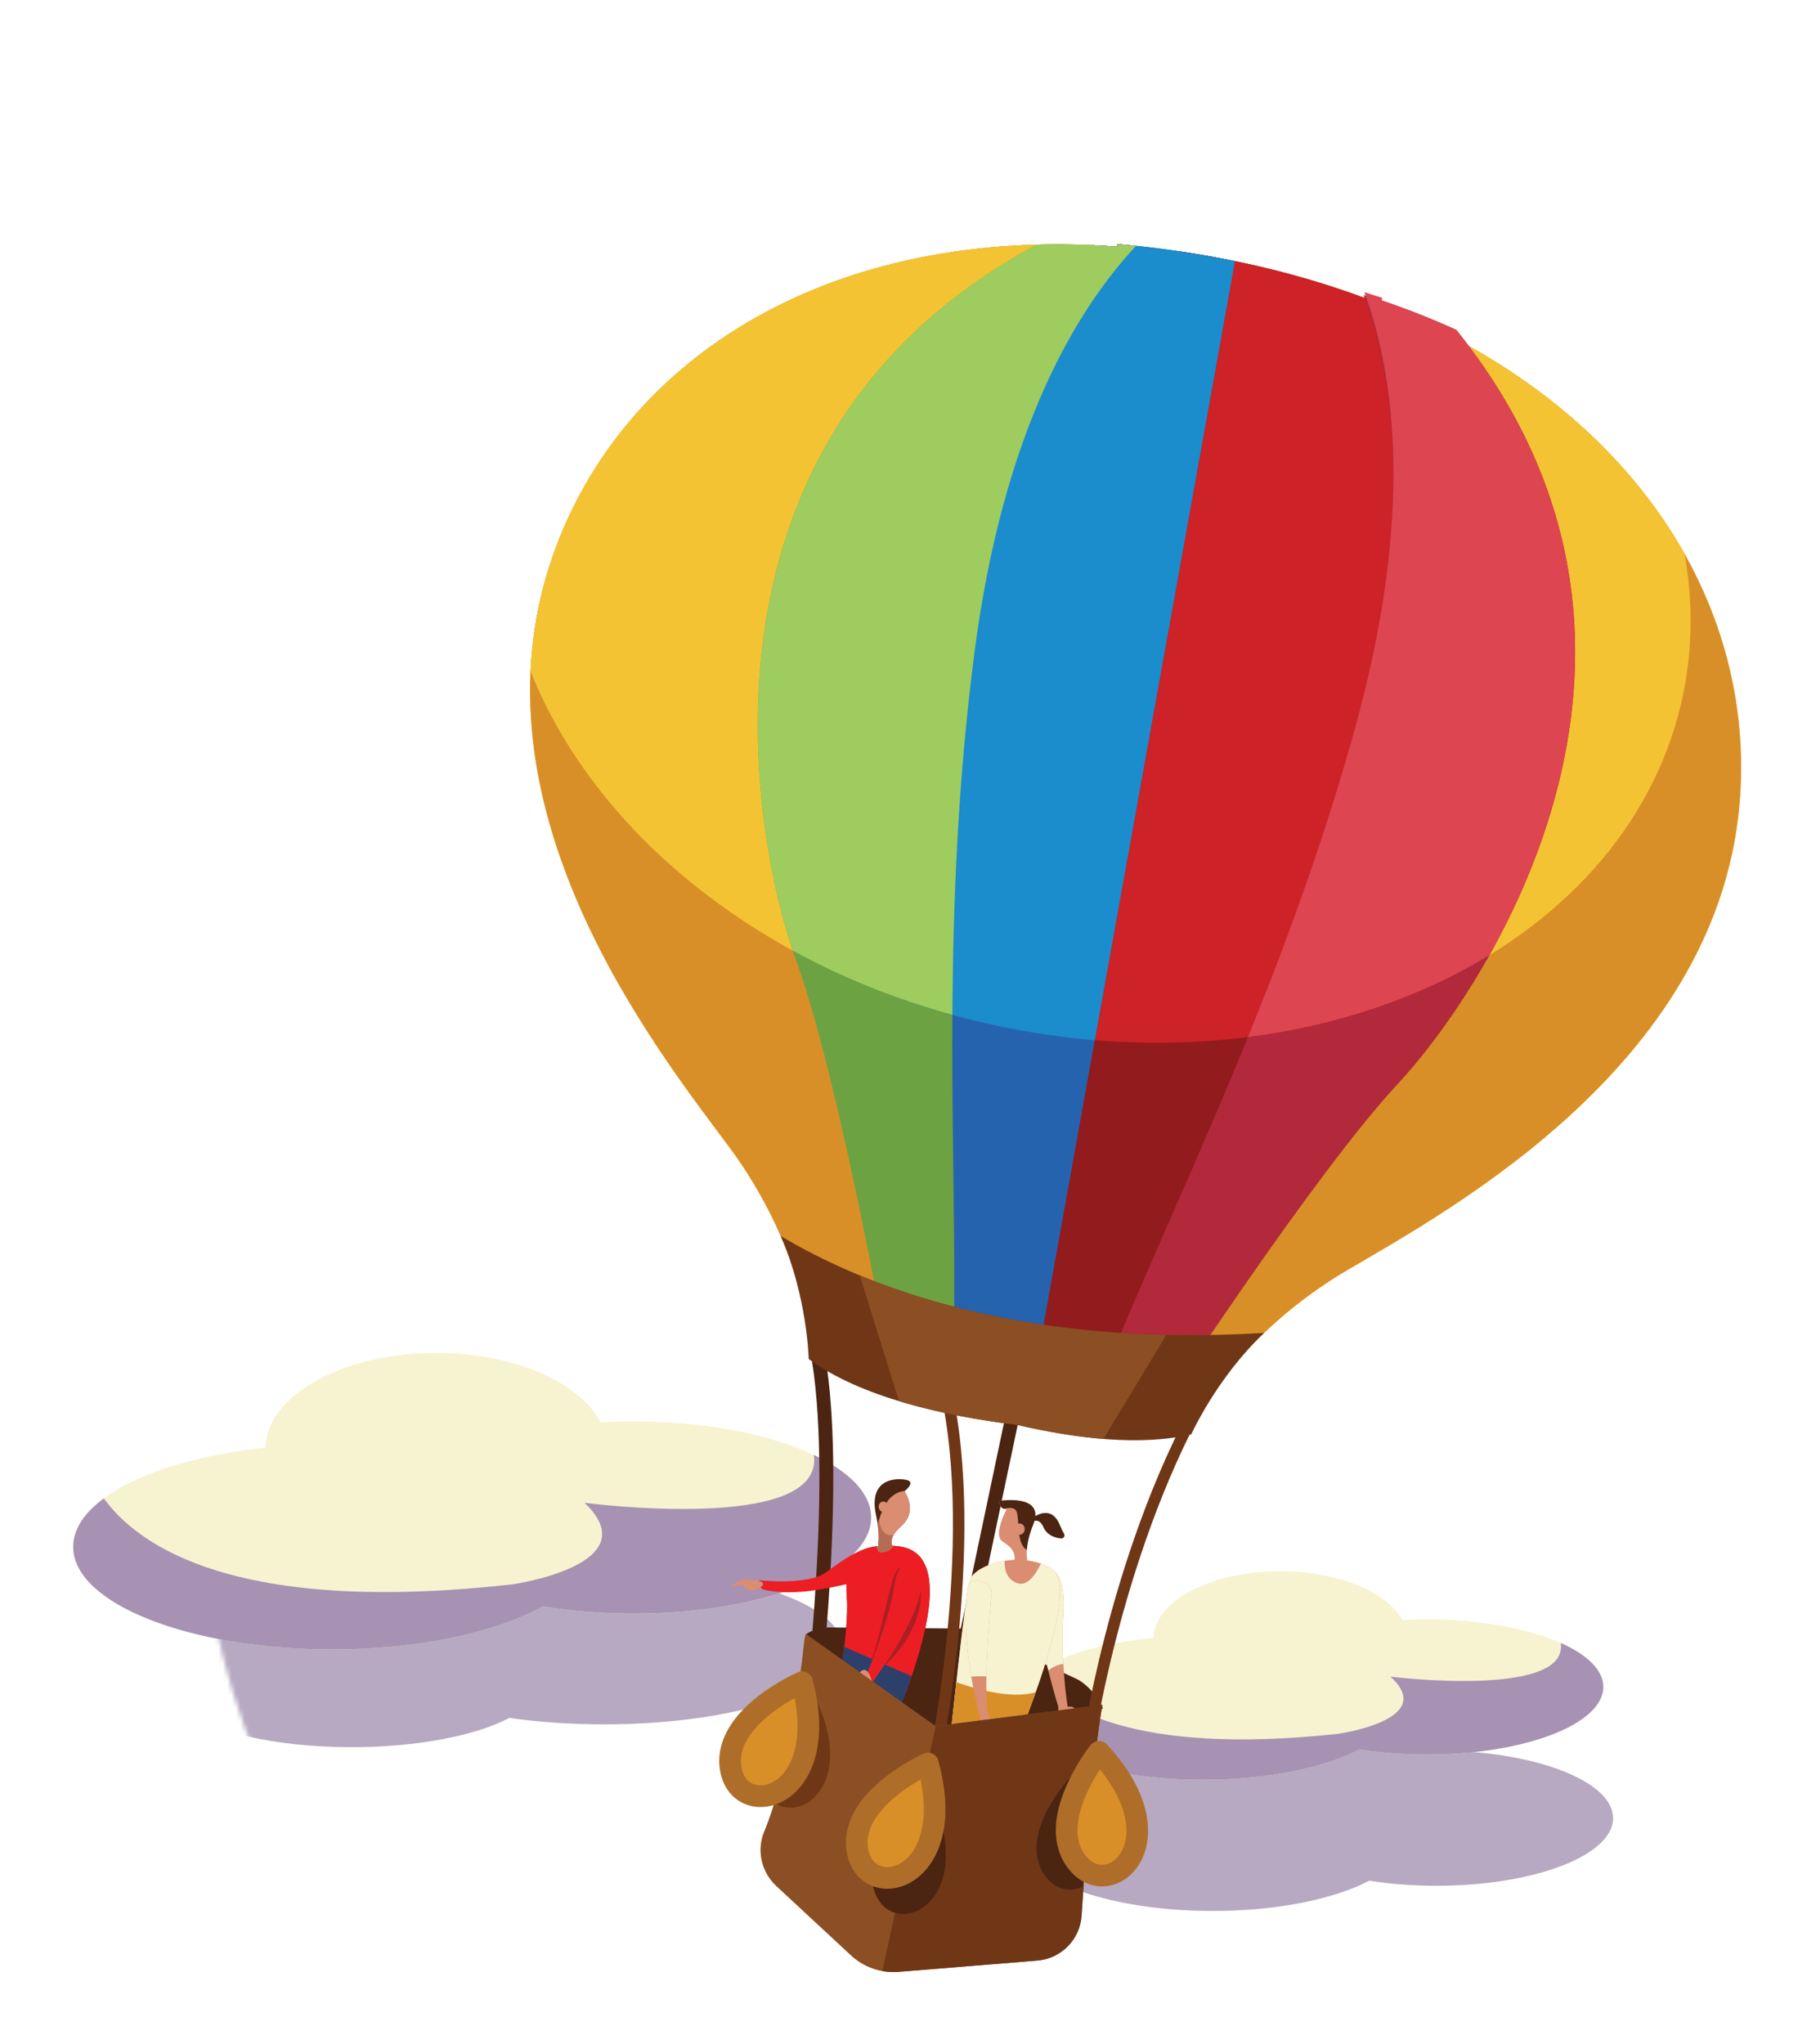 <?xml version="1.0" encoding="utf-8"?>
<svg viewBox="0 0 440 500" width="440" height="500" preserveAspectRatio="xMidYMid meet" style="width: 100%; height: 100%; transform: translate3d(0px, 0px, 0px);" xmlns="http://www.w3.org/2000/svg">
  <defs>
    <clipPath id="__lottie_element_18">
      <rect width="440" height="500" x="0" y="0"/>
    </clipPath>
    <clipPath id="__lottie_element_102">
      <path d="M0,0 L500,0 L500,500 L0,500z"/>
    </clipPath>
    <clipPath id="__lottie_element_136">
      <path d="M0,0 L500,0 L500,500 L0,500z"/>
    </clipPath>
    <clipPath id="__lottie_element_209">
      <path d="M0,0 L500,0 L500,500 L0,500z"/>
    </clipPath>
    <mask id="__lottie_element_218" mask-type="alpha">
      <g transform="matrix(1,0,0,1,250,250)" opacity="1" style="display: block;">
        <g opacity="1" transform="matrix(1,0,0,1,0,0)">
          <path fill="rgb(27,140,204)" fill-opacity="1" d=" M183.846,54.922 C183.846,152.648 105.955,231.871 9.871,231.871 C-86.213,231.871 -164.105,152.648 -164.105,54.922 C-164.105,-42.804 -86.213,-122.028 9.871,-122.028 C105.955,-122.028 183.846,-42.804 183.846,54.922z"/>
        </g>
      </g>
    </mask>
    <clipPath id="__lottie_element_225">
      <path d="M0,0 L500,0 L500,500 L0,500z"/>
    </clipPath>
    <mask id="__lottie_element_234" mask-type="alpha">
      <g transform="matrix(1,0,0,1,250,250)" opacity="1" style="display: block;">
        <g opacity="1" transform="matrix(1,0,0,1,0,0)">
          <path fill="rgb(27,140,204)" fill-opacity="1" d=" M183.846,54.922 C183.846,152.648 105.955,231.871 9.871,231.871 C-86.213,231.871 -164.105,152.648 -164.105,54.922 C-164.105,-42.804 -86.213,-122.028 9.871,-122.028 C105.955,-122.028 183.846,-42.804 183.846,54.922z"/>
        </g>
      </g>
    </mask>
  </defs>
  <g clip-path="url(#__lottie_element_18)" transform="matrix(1, 0, 0, 1, -5.557, 49.391)">
    <g clip-path="url(#__lottie_element_225)" transform="matrix(1.072,0,0,1.072,-38,-19)" opacity="1" style="display: block;">
      <g mask="url(#__lottie_element_234)" style="display: block;">
        <g transform="matrix(1,0,0,1,249.699,250)" opacity="0.61">
          <g opacity="1" transform="matrix(1,0,0,1,0,0)" style="mix-blend-mode: multiply;">
            <path fill="rgb(137,114,154)" fill-opacity="1" d=" M-71.169,79.457 C-94.978,79.457 -115.204,84.497 -122.519,91.509 C-124.566,91.407 -126.658,91.352 -128.789,91.352 C-140.815,91.352 -151.674,93.038 -159.442,95.749 C-172.25,99.875 -178.5,103.375 -177.899,108.996 C-177.496,112.767 -164.75,115.375 -152.766,117.854 C-145.928,119.428 -137.676,120.348 -128.789,120.348 C-113.673,120.348 -100.4,117.685 -92.798,113.669 C-86.171,114.617 -78.857,115.144 -71.169,115.144 C-41.194,115.144 -16.895,107.155 -16.895,97.3 C-16.895,87.445 -41.194,79.457 -71.169,79.457z"/>
          </g>
        </g>
      </g>
      <g transform="matrix(1,0,0,1,249.699,250)" opacity="1" style="display: block;">
        <g opacity="1" transform="matrix(1,0,0,1,0,0)">
          <path fill="rgb(247,243,209)" fill-opacity="1" d=" M-64.478,46 C-67.021,46 -69.523,46.072 -71.973,46.209 C-76.683,37.07 -91.677,30.387 -109.459,30.387 C-130.82,30.387 -148.163,40.029 -148.477,51.99 C-173.741,54.652 -192.357,63.776 -192.357,74.624 C-192.357,87.558 -165.894,98.044 -133.25,98.044 C-113.403,98.044 -95.841,94.167 -85.122,88.221 C-78.758,89.28 -71.787,89.865 -64.478,89.865 C-34.503,89.865 -10.204,80.046 -10.204,67.933 C-10.204,55.82 -34.503,46 -64.478,46z"/>
        </g>
      </g>
      <g transform="matrix(1,0,0,1,249.699,250)" opacity="1" style="display: block;">
        <g opacity="1" transform="matrix(1,0,0,1,0,0)">
          <path fill="rgb(167,146,179)" fill-opacity="1" d=" M-10.204,67.933 C-10.204,62.478 -15.133,57.488 -23.288,53.651 C-20.72,71.766 -75.63,64.587 -75.63,64.587 C-60.76,78.713 -91.987,83.174 -91.987,83.174 C-155.369,90.33 -177.636,74.293 -185.363,63.571 C-189.822,66.864 -192.357,70.626 -192.357,74.624 C-192.357,87.558 -165.894,98.044 -133.25,98.044 C-113.403,98.044 -95.841,94.167 -85.122,88.221 C-78.758,89.28 -71.787,89.865 -64.478,89.865 C-34.503,89.865 -10.204,80.046 -10.204,67.933z"/>
        </g>
      </g>
    </g>
    <g clip-path="url(#__lottie_element_209)" transform="matrix(1.072,0,0,1.072,-38,-19)" opacity="1" style="display: block;">
      <g mask="url(#__lottie_element_218)" style="display: block;">
        <g transform="matrix(1,0,0,1,250.299,250)" opacity="0.61">
          <g opacity="1" transform="matrix(1,0,0,1,0,0)" style="mix-blend-mode: multiply;">
            <path fill="rgb(137,114,154)" fill-opacity="1" d=" M158.517,135.795 C158.506,135.711 158.487,135.629 158.473,135.546 C158.445,135.379 158.416,135.213 158.374,135.048 C158.349,134.95 158.316,134.852 158.286,134.754 C158.241,134.606 158.194,134.457 158.138,134.31 C158.099,134.207 158.054,134.104 158.009,134.001 C157.948,133.861 157.885,133.722 157.814,133.583 C157.761,133.478 157.703,133.374 157.644,133.27 C157.568,133.135 157.487,133.001 157.401,132.867 C157.334,132.763 157.265,132.659 157.193,132.555 C157.101,132.424 157.003,132.294 156.902,132.164 C156.822,132.061 156.744,131.958 156.659,131.856 C156.55,131.726 156.433,131.598 156.316,131.469 C156.226,131.37 156.138,131.271 156.043,131.173 C155.914,131.04 155.775,130.909 155.637,130.778 C155.541,130.687 155.449,130.595 155.349,130.505 C155.174,130.348 154.986,130.193 154.798,130.039 C154.666,129.931 154.532,129.823 154.393,129.716 C154.186,129.556 153.975,129.396 153.754,129.239 C153.622,129.146 153.481,129.054 153.345,128.962 C153.177,128.849 153.012,128.735 152.837,128.624 C152.684,128.527 152.524,128.432 152.366,128.336 C152.195,128.233 152.026,128.129 151.849,128.027 C151.681,127.93 151.506,127.835 151.332,127.74 C151.154,127.643 150.976,127.545 150.793,127.449 C150.611,127.354 150.425,127.26 150.237,127.167 C150.05,127.074 149.861,126.981 149.669,126.89 C149.475,126.798 149.28,126.706 149.081,126.616 C149.002,126.58 148.927,126.544 148.847,126.508 C148.847,126.51 148.848,126.511 148.848,126.513 C141.454,123.217 130.493,121.127 118.249,121.127 C116.36,121.127 114.502,121.178 112.682,121.274 C109.183,114.847 98.044,110.146 84.835,110.146 C68.967,110.146 56.084,116.928 55.85,125.34 C43.231,126.599 32.852,129.914 27.401,134.269 C27.345,134.314 27.288,134.358 27.233,134.403 C27.091,134.519 26.952,134.637 26.817,134.755 C26.75,134.813 26.686,134.872 26.621,134.93 C26.212,135.299 25.837,135.673 25.498,136.055 C25.424,136.138 25.351,136.221 25.281,136.305 C25.196,136.406 25.114,136.507 25.034,136.609 C24.956,136.708 24.883,136.807 24.81,136.907 C24.744,136.997 24.676,137.086 24.614,137.177 C24.494,137.354 24.382,137.533 24.277,137.712 C24.231,137.791 24.189,137.87 24.146,137.95 C24.078,138.075 24.014,138.201 23.953,138.327 C23.915,138.406 23.878,138.485 23.843,138.564 C23.775,138.72 23.713,138.876 23.656,139.033 C23.639,139.079 23.62,139.125 23.604,139.171 C23.536,139.372 23.48,139.574 23.432,139.777 C23.417,139.839 23.405,139.902 23.392,139.965 C23.36,140.12 23.334,140.275 23.313,140.431 C23.305,140.494 23.295,140.557 23.289,140.62 C23.267,140.832 23.253,141.044 23.253,141.258 C23.253,143.532 24.482,145.698 26.704,147.669 C27.259,148.162 27.877,148.642 28.553,149.109 C30.243,150.276 32.298,151.358 34.66,152.333 C37.495,153.503 40.772,154.519 44.393,155.344 C44.997,155.482 45.61,155.614 46.232,155.741 C47.476,155.995 48.757,156.226 50.07,156.434 C55.323,157.267 61.099,157.729 67.161,157.729 C81.905,157.729 94.951,155.003 102.914,150.821 C107.642,151.566 112.819,151.977 118.249,151.977 C121.728,151.977 125.104,151.808 128.325,151.491 C129.613,151.364 130.877,151.214 132.112,151.041 C136.435,150.435 140.41,149.555 143.895,148.455 C145.886,147.826 147.718,147.126 149.361,146.364 C150.183,145.983 150.957,145.586 151.682,145.176 C152.407,144.766 153.08,144.341 153.701,143.904 C154.942,143.03 155.97,142.105 156.755,141.139 C157.737,139.931 158.341,138.661 158.515,137.346 C158.55,137.083 158.567,136.818 158.567,136.552 C158.567,136.298 158.549,136.046 158.517,135.795z"/>
          </g>
        </g>
      </g>
      <g transform="matrix(1,0,0,1,250.299,250)" opacity="1" style="display: block;">
        <g opacity="1" transform="matrix(1,0,0,1,0,0)">
          <path fill="rgb(247,243,209)" fill-opacity="1" d=" M116.019,91.181 C114.13,91.181 112.271,91.232 110.451,91.328 C106.952,84.901 95.814,80.2 82.605,80.2 C66.737,80.2 53.854,86.982 53.62,95.394 C34.853,97.266 21.023,103.683 21.023,111.312 C21.023,120.409 40.681,127.783 64.931,127.783 C79.675,127.783 92.72,125.057 100.683,120.875 C105.411,121.62 110.589,122.031 116.019,122.031 C138.286,122.031 156.337,115.125 156.337,106.606 C156.337,98.087 138.286,91.181 116.019,91.181z"/>
        </g>
      </g>
      <g transform="matrix(1,0,0,1,250.299,250)" opacity="1" style="display: block;">
        <g opacity="1" transform="matrix(1,0,0,1,0,0)">
          <path fill="rgb(167,146,179)" fill-opacity="1" d=" M156.337,106.606 C156.337,102.77 152.675,99.261 146.617,96.562 C148.524,109.302 107.734,104.253 107.734,104.253 C118.78,114.188 95.584,117.325 95.584,117.325 C48.5,122.358 31.959,111.079 26.219,103.538 C22.907,105.854 21.023,108.5 21.023,111.312 C21.023,120.409 40.681,127.783 64.931,127.783 C79.675,127.783 92.72,125.057 100.683,120.875 C105.411,121.62 110.589,122.031 116.019,122.031 C138.286,122.031 156.337,115.125 156.337,106.606z"/>
        </g>
      </g>
    </g>
    <g transform="matrix(1.06,-0.003,0.003,1.06,231.162,251.205)" opacity="1" style="display: block;">
      <g opacity="1" transform="matrix(1,0,0,1,0,0)">
        <path fill="rgb(75,36,18)" fill-opacity="1" d=" M10.132,100.859 C10.132,100.859 7.011,100.193 7.011,100.193 C7.011,100.193 21.806,30.874 21.806,30.874 C21.806,30.874 24.927,31.54 24.927,31.54 C24.927,31.54 10.132,100.859 10.132,100.859z"/>
      </g>
      <g opacity="1" transform="matrix(1,0,0,1,0,0)">
        <path fill="rgb(75,36,18)" fill-opacity="1" d=" M2.309,114.822 C2.309,114.822 41.469,110.869 41.469,110.869 C40.535,108.315 37.825,105.101 35.259,103.904 C35.259,103.904 10.389,92.297 10.389,92.297 C10.389,92.297 -21.98,91.943 -21.98,91.943 C-23.858,91.922 -25.615,92.516 -27.065,93.538 C-27.065,93.538 2.309,114.822 2.309,114.822z"/>
      </g>
      <g opacity="1" transform="matrix(1,0,0,1,0,0)">
        <path fill="rgb(75,36,18)" fill-opacity="1" d=" M-24.354,112.595 C-24.354,112.595 -27.519,112.187 -27.519,112.187 C-27.447,111.632 -20.435,56.397 -25.934,27.741 C-25.934,27.741 -22.8,27.14 -22.8,27.14 C-20.447,39.4 -19.995,57.514 -21.455,80.981 C-22.539,98.414 -24.336,112.455 -24.354,112.595z"/>
      </g>
    </g>
    <g transform="matrix(1.06,-0.003,0.003,1.06,231.162,251.205)" opacity="1" style="display: block;">
      <g opacity="1" transform="matrix(1,0,0,1,0,0)">
        <path fill="rgb(244,195,51)" fill-opacity="1" d=" M189.202,-99.654 C193.281,-160.871 140.798,-218.374 45.817,-227.135 C45.817,-227.135 45.658,-226.534 45.658,-226.534 C-19.655,-231.629 -68.383,-201.854 -84.762,-155.556 C-105.224,-97.716 -61.48,-42.014 -44.555,-19.168 C-27.629,3.678 -25.466,26.328 -25.466,26.328 C-13.467,35.182 5.664,39.547 22.651,41.685 C36.49,44.927 51.183,46.668 62.813,43.956 C62.813,43.956 73.756,24.008 98.337,9.717 C122.917,-4.574 185.124,-38.437 189.202,-99.654z"/>
      </g>
    </g>
    <g transform="matrix(1.06,-0.003,0.003,1.06,231.162,251.205)" opacity="1" style="display: block;">
      <g opacity="1" transform="matrix(1,0,0,1,0,0)">
        <path fill="rgb(217,143,39)" fill-opacity="1" d=" M189.202,-99.654 C193.281,-160.871 140.798,-218.374 45.817,-227.135 C45.817,-227.135 45.658,-226.534 45.658,-226.534 C-19.655,-231.629 -68.383,-201.854 -84.762,-155.556 C-105.224,-97.716 -61.48,-42.014 -44.555,-19.168 C-27.629,3.678 -25.466,26.328 -25.466,26.328 C-13.467,35.182 5.664,39.547 22.651,41.685 C36.49,44.927 51.183,46.668 62.813,43.956 C62.813,43.956 73.756,24.008 98.337,9.717 C122.917,-4.574 185.124,-38.437 189.202,-99.654z"/>
      </g>
    </g>
    <g transform="matrix(1.06,-0.003,0.003,1.06,231.162,251.205)" opacity="1" style="display: block;">
      <g opacity="1" transform="matrix(1,0,0,1,0,0)">
        <path fill="rgb(244,195,51)" fill-opacity="1" d=" M176.142,-123.127 C178.359,-133.882 178.392,-144.691 176.5,-155.261 C155.772,-192.4 110.72,-221.148 45.817,-227.135 C45.817,-227.135 45.658,-226.534 45.658,-226.534 C-19.655,-231.629 -68.383,-201.854 -84.762,-155.556 C-87.933,-146.594 -89.559,-137.684 -89.985,-128.939 C-74.719,-90.213 -33.744,-57.362 19.143,-46.461 C93.945,-31.042 164.236,-65.367 176.142,-123.127z"/>
      </g>
    </g>
    <g transform="matrix(1.06,-0.003,0.003,1.06,231.162,251.205)" opacity="1" style="display: block;">
      <g opacity="1" transform="matrix(1,0,0,1,0,0)">
        <path fill="rgb(146,27,30)" fill-opacity="1" d=" M60.299,-225.369 C60.299,-225.369 14.722,35.751 14.722,35.751 C14.722,35.751 41.612,37.878 41.612,37.878 C41.612,37.878 108.284,-67.37 108.284,-67.37 C108.284,-67.37 130.862,-168.613 129.561,-170.589 C128.877,-171.628 121.623,-191.174 114.895,-209.48 C99.014,-216.802 80.76,-222.269 60.299,-225.369z"/>
      </g>
    </g>
    <g transform="matrix(1.06,-0.003,0.003,1.06,231.162,251.205)" opacity="1" style="display: block;">
      <g opacity="1" transform="matrix(1,0,0,1,0,0)">
        <path fill="rgb(205,34,39)" fill-opacity="1" d=" M114.895,-209.48 C99.014,-216.802 80.76,-222.269 60.299,-225.369 C60.299,-225.369 28.773,-44.75 28.773,-44.75 C52.468,-41.184 75.468,-42.558 96.028,-48.023 C96.028,-48.023 108.284,-67.37 108.284,-67.37 C108.284,-67.37 130.862,-168.613 129.561,-170.589 C128.877,-171.628 121.623,-191.174 114.895,-209.48z"/>
      </g>
    </g>
    <g transform="matrix(1.06,-0.003,0.003,1.06,231.162,251.205)" opacity="1" style="display: block;">
      <g opacity="1" transform="matrix(1,0,0,1,0,0)">
        <path fill="rgb(38,99,174)" fill-opacity="1" d=" M45.817,-227.135 C45.817,-227.135 45.658,-226.534 45.658,-226.534 C43.707,-226.686 41.771,-226.806 39.85,-226.896 C19.463,-204.911 8.348,-181.91 8.348,-181.91 C8.348,-181.91 -8.801,-73.855 -8.609,-69.261 C-8.417,-64.667 2.741,27.588 2.741,27.588 C2.741,27.588 25.662,35.159 25.662,35.159 C25.662,35.159 72.894,-223.108 72.894,-223.108 C64.296,-224.901 55.271,-226.263 45.817,-227.135z"/>
      </g>
    </g>
    <g transform="matrix(1.06,-0.003,0.003,1.06,231.162,251.205)" opacity="1" style="display: block;">
      <g opacity="1" transform="matrix(1,0,0,1,0,0)">
        <path fill="rgb(109,162,66)" fill-opacity="1" d=" M12.546,-133.221 C19.321,-183.932 36.071,-211.787 50.093,-226.704 C48.677,-226.859 47.252,-227.003 45.817,-227.135 C45.817,-227.135 45.658,-226.534 45.658,-226.534 C39.332,-227.028 33.164,-227.19 27.163,-227.046 C-58.23,-181.473 -37.697,-86.42 -28.883,-62.054 C-19.091,-34.985 -7.877,29.385 -7.877,29.385 C-7.877,29.385 -8.11,31.5 -8.424,34.875 C-3.614,36.554 1.499,37.917 6.676,39.021 C9.416,-1.598 3.19,-63.19 12.546,-133.221z"/>
      </g>
    </g>
    <g transform="matrix(1.06,-0.003,0.003,1.06,231.162,251.205)" opacity="1" style="display: block;">
      <g opacity="1" transform="matrix(1,0,0,1,0,0)">
        <path fill="rgb(177,41,58)" fill-opacity="1" d=" M100.287,-115.135 C114.118,-164.392 109.563,-195.926 102.583,-215.172 C103.945,-214.754 106.774,-213.936 106.774,-213.936 C112.78,-211.888 118.509,-209.597 123.964,-207.092 C184.374,-131.464 127.927,-52.28 110.195,-33.386 C90.496,-12.396 54.742,42.292 54.742,42.292 C54.742,42.292 54.119,44.327 53.073,47.551 C47.991,47.191 42.755,46.421 37.564,45.388 C51.11,6.997 81.186,-47.113 100.287,-115.135z"/>
      </g>
    </g>
    <g transform="matrix(1.06,-0.003,0.003,1.06,231.162,251.205)" opacity="1" style="display: block;">
      <g opacity="1" transform="matrix(1,0,0,1,0,0)">
        <path fill="rgb(112,55,23)" fill-opacity="1" d=" M-32.604,1.562 C-26.486,15.65 -26.218,29.974 -26.218,29.974 C-14.219,38.828 4.913,43.193 21.9,45.331 C35.739,48.573 50.431,50.314 62.061,47.602 C62.061,47.602 67.901,34.684 78.927,24.255 C22.986,27.461 -12.747,13.503 -32.604,1.562z"/>
      </g>
    </g>
    <g transform="matrix(1.06,-0.003,0.003,1.06,231.162,251.205)" opacity="1" style="display: block;">
      <g opacity="1" transform="matrix(1,0,0,1,0,0)">
        <path fill="rgb(221,69,80)" fill-opacity="1" d=" M75.398,-44.039 C96.18,-46.627 115.281,-53.121 131.218,-62.808 C150.627,-97.185 167.135,-153.046 123.964,-207.092 C118.509,-209.597 112.78,-211.888 106.774,-213.936 C106.774,-213.936 106.866,-214.551 106.866,-214.551 C105.495,-214.997 104.13,-215.428 102.768,-215.846 C109.748,-196.6 114.118,-164.392 100.287,-115.135 C93.064,-89.413 84.272,-65.685 75.398,-44.039z"/>
      </g>
    </g>
    <g transform="matrix(1.06,-0.003,0.003,1.06,231.162,251.205)" opacity="1" style="display: block;">
      <g opacity="1" transform="matrix(1,0,0,1,0,0)">
        <path fill="rgb(27,140,204)" fill-opacity="1" d=" M40.031,-43.413 C40.031,-43.413 72.894,-223.108 72.894,-223.108 C64.296,-224.901 55.271,-226.263 45.817,-227.135 C45.817,-227.135 45.658,-226.534 45.658,-226.534 C43.707,-226.686 41.771,-226.806 39.85,-226.896 C19.463,-204.911 8.348,-181.91 8.348,-181.91 C8.348,-181.91 -8.801,-73.855 -8.609,-69.261 C-8.564,-68.186 -7.919,-62.308 -6.956,-53.935 C1.348,-50.853 10.068,-48.332 19.143,-46.461 C26.16,-45.015 33.138,-44.006 40.031,-43.413z"/>
      </g>
    </g>
    <g transform="matrix(1.06,-0.003,0.003,1.06,231.162,251.205)" opacity="1" style="display: block;">
      <g opacity="1" transform="matrix(1,0,0,1,0,0)">
        <path fill="rgb(158,204,95)" fill-opacity="1" d=" M12.546,-133.221 C19.321,-183.932 36.071,-211.787 50.093,-226.704 C48.677,-226.859 47.252,-227.003 45.817,-227.135 C45.817,-227.135 45.658,-226.534 45.658,-226.534 C39.332,-227.028 33.164,-227.19 27.163,-227.046 C-55.798,-182.771 -38.781,-91.798 -29.662,-64.308 C-18.417,-58.116 -6.056,-53.042 7.179,-49.361 C7.408,-75.144 8.564,-103.414 12.546,-133.221z"/>
      </g>
    </g>
    <g clip-path="url(#__lottie_element_136)" transform="matrix(1.06,-0.003,0.003,1.06,-34.577,-12.907)" opacity="1" style="display: block;">
      <g transform="matrix(1,-0.023,0.023,1,247.164,249.689)" opacity="1" style="display: block;">
        <g opacity="1" transform="matrix(1,0,0,1,0,0)">
          <path fill="rgb(75,36,18)" fill-opacity="1" d=" M-5.952,73.199 C-6.272,71.44 -5.838,70.583 -3.512,68.49 C0.205,65.144 -2.769,60.684 -2.769,60.684 C-2.769,60.684 0.019,58.639 -2.211,58.081 C-4.441,57.523 -11.133,57.338 -9.46,66.074 C-8.869,69.159 -8.884,71.471 -9.147,73.181 C-12.989,73.157 -16.772,83.661 -16.709,84.661 C-16.337,90.609 -18.568,101.947 -18.568,101.947 C-18.568,101.947 -18.382,102.69 -18.382,102.69 C-18.382,102.69 -23.029,152.318 -5.743,112.17 C8.95,78.044 0.815,73.463 -5.952,73.199z"/>
        </g>
      </g>
      <g transform="matrix(1,-0.023,0.023,1,247.164,249.689)" opacity="1" style="display: block;">
        <g opacity="1" transform="matrix(1,0,0,1,0,0)">
          <path fill="rgb(236,30,36)" fill-opacity="1" d=" M-3.769,107.423 C8.165,77.613 0.487,73.45 -5.952,73.199 C-6.066,72.573 -6.082,72.061 -5.953,71.567 C-7.031,71.592 -8.079,71.615 -8.997,71.632 C-9.024,72.194 -9.075,72.712 -9.147,73.181 C-12.989,73.157 -17.541,76.245 -21.356,78.899 C-25.631,81.873 -36.766,80.339 -36.766,80.339 C-36.766,80.339 -37.138,81.082 -37.138,81.082 C-37.138,81.082 -36.336,82.205 -36.336,82.205 C-36.253,82.321 -36.139,82.42 -36.003,82.459 C-29.867,84.227 -22.013,82.828 -16.736,81.771 C-16.785,82.693 -16.772,83.661 -16.709,84.661 C-16.449,88.822 -17.462,95.618 -18.094,99.327 C-18.094,99.327 -3.769,107.423 -3.769,107.423z"/>
        </g>
      </g>
      <g transform="matrix(1,-0.023,0.023,1,247.313,250.578)" opacity="1" style="display: block;">
        <g opacity="1" transform="matrix(1,0,0,1,0,0)">
          <path fill="rgb(218,141,112)" fill-opacity="1" d=" M-36.344,80.814 C-35.942,80.522 -36.053,79.891 -36.53,79.75 C-37.963,79.327 -40.56,78.8 -42.359,79.828 C-44.555,81.083 -41.919,80.551 -41.043,80.354 C-40.891,80.32 -40.74,80.394 -40.665,80.53 C-40.307,81.177 -39.069,82.795 -36.344,80.814z"/>
        </g>
      </g>
      <g transform="matrix(1,-0.003,0.003,1,248.74,249.705)" opacity="1" style="display: block;">
        <g opacity="1" transform="matrix(1,0,0,1,0,0)">
          <path fill="rgb(171,31,35)" fill-opacity="1" d=" M-3.295,78.031 C-3.295,78.031 -4.69,77.691 -5.774,80.541 C-6.858,83.391 -9.987,98.322 -11.195,99.84 C-12.403,101.358 -8.624,101.544 -8.624,101.544 C-8.624,101.544 1.878,93.087 0.422,82.09 C0.422,82.09 -3.295,78.031 -3.295,78.031z"/>
        </g>
      </g>
      <g transform="matrix(1,-0.023,0.023,1,247.164,249.689)" opacity="1" style="display: block;">
        <g opacity="1" transform="matrix(1,0,0,1,0,0)">
          <path fill="rgb(45,64,107)" fill-opacity="1" d=" M-2.208,103.373 C-2.208,103.373 -17.595,96.193 -17.595,96.193 C-18.078,99.454 -18.568,101.947 -18.568,101.947 C-18.568,101.947 -18.382,102.69 -18.382,102.69 C-18.382,102.69 -19.404,113.614 -18.705,121.065 C-18.705,121.065 -13.735,120.534 -13.735,120.534 C-13.735,120.534 -7.518,116.146 -7.518,116.146 C-6.953,114.931 -6.363,113.61 -5.743,112.17 C-4.373,108.987 -3.201,106.062 -2.208,103.373z"/>
        </g>
      </g>
      <g transform="matrix(1,-0.023,0.023,1,247.164,249.689)" opacity="1" style="display: block;">
        <g opacity="1" transform="matrix(1,0,0,1,0,0)">
          <path fill="rgb(218,141,112)" fill-opacity="1" d=" M-5.952,73.199 C-6.272,71.44 -5.838,70.583 -3.512,68.49 C0.205,65.144 -2.769,60.684 -2.769,60.684 C-2.769,60.684 -2.722,60.65 -2.648,60.591 C-3.578,60.637 -4.811,60.961 -6.021,62.078 C-7.534,63.475 -8.573,66.256 -9.139,68.14 C-8.893,70.22 -8.947,71.877 -9.147,73.181 C-9.277,73.18 -9.41,73.192 -9.541,73.198 C-9.39,74.013 -9.095,74.659 -8.531,74.624 C-7.355,74.55 -6.527,74.414 -5.681,73.212 C-5.772,73.207 -5.862,73.203 -5.952,73.199z"/>
        </g>
      </g>
      <g transform="matrix(1,-0.023,0.023,1,247.164,249.689)" opacity="1" style="display: block;">
        <g opacity="1" transform="matrix(1,0,0,1,0,0)">
          <path fill="rgb(218,141,112)" fill-opacity="1" d=" M-6.672,64.122 C-6.672,64.789 -7.151,65.33 -7.741,65.33 C-8.331,65.33 -8.809,64.789 -8.809,64.122 C-8.809,63.455 -8.331,62.914 -7.741,62.914 C-7.151,62.914 -6.672,63.455 -6.672,64.122z"/>
        </g>
      </g>
      <g transform="matrix(1,-0.003,0.003,1,248.74,249.705)" opacity="1" style="display: block;">
        <g opacity="1" transform="matrix(1,0,0,1,0,0)">
          <path fill="rgb(236,30,36)" fill-opacity="1" d=" M-3.264,77.381 C-3.264,77.381 -5.154,78.496 -5.712,83.174 C-6.27,87.852 -11.319,102.164 -12.589,103.558 C-12.589,103.558 -10.854,104.828 -10.854,104.828 C-10.854,104.828 -0.197,90.949 0.701,82.492 C0.701,82.492 2.219,76.08 -3.264,77.381z"/>
        </g>
      </g>
      <g transform="matrix(1,-0.003,0.003,1,248.74,249.705)" opacity="1" style="display: block;">
        <g opacity="1" transform="matrix(1,0,0,1,0,0)">
          <path fill="rgb(218,141,112)" fill-opacity="1" d=" M-10.947,104.363 C-10.947,104.363 -11.926,99.869 -14.107,102.969 C-14.99,104.224 -14.525,105.85 -14.525,105.85 C-14.525,105.85 -13.968,107.151 -13.503,106.361 C-13.503,106.361 -13.038,107.011 -12.573,106.268 C-12.573,106.268 -12.259,106.78 -11.883,105.558 C-11.814,105.335 -11.636,105.156 -11.412,105.091 C-11.412,105.091 -10.668,104.874 -10.668,104.874 C-10.668,104.874 -10.947,104.363 -10.947,104.363z"/>
        </g>
      </g>
      <g transform="matrix(1,-0.023,0.023,1,247.164,249.689)" opacity="1" style="display: block;">
        <g opacity="1" transform="matrix(1,0,0,1,0,0)">
          <path fill="rgb(180,109,84)" fill-opacity="1" d=" M-5.681,73.212 C-5.772,73.207 -5.862,73.203 -5.952,73.199 C-6.132,72.21 -6.073,71.507 -5.574,70.708 C-7.906,71.127 -8.604,68.688 -8.813,67.125 C-8.935,67.481 -9.044,67.824 -9.139,68.14 C-8.893,70.22 -8.947,71.877 -9.147,73.181 C-9.277,73.18 -9.41,73.192 -9.541,73.198 C-9.39,74.013 -9.095,74.659 -8.531,74.624 C-7.355,74.55 -6.527,74.414 -5.681,73.212z"/>
        </g>
      </g>
    </g>
    <g clip-path="url(#__lottie_element_102)" transform="matrix(1.06,-0.003,0.003,1.06,-34.577,-12.907)" opacity="1" style="display: block;">
      <g transform="matrix(1,0,0,1,250,250)" opacity="1" style="display: block;">
        <g opacity="1" transform="matrix(1,0,0,1,0,0)">
          <path fill="rgb(218,141,112)" fill-opacity="1" d=" M30.316,79.085 C30.316,79.085 33.012,79.829 32.361,89.494 C31.71,99.159 33.197,110.311 33.476,110.776 C33.476,110.776 31.432,111.148 31.432,111.148 C31.432,111.148 26.971,97.022 26.506,87.914 C26.041,78.806 26.041,78.806 26.041,78.806"/>
        </g>
      </g>
      <g transform="matrix(1,0,0,1,250,250)" opacity="1" style="display: block;">
        <g opacity="1" transform="matrix(1,0,0,1,0,0)">
          <path fill="rgb(247,243,209)" fill-opacity="1" d=" M26.093,79.821 C26.149,80.914 26.265,83.185 26.506,87.914 C26.721,92.122 27.788,97.4 28.875,101.862 C29.696,101.253 30.957,100.517 32.357,100.39 C32.175,96.98 32.116,93.132 32.361,89.494 C33.012,79.829 30.316,79.085 30.316,79.085 C30.316,79.085 26.396,78.829 26.396,78.829 C26.396,78.829 26.093,79.821 26.093,79.821z"/>
        </g>
      </g>
      <g transform="matrix(1,0,0,1,250,250)" opacity="1" style="display: block;">
        <g opacity="1" transform="matrix(1,0,0,1,0,0)">
          <path fill="rgb(218,141,112)" fill-opacity="1" d=" M32.588,70.328 C32.289,69.795 31.936,69.1 31.617,68.304 C30.124,64.572 27.425,65.439 25.985,66.254 C26.348,61.311 17.677,62.728 17.677,62.728 C17.677,62.728 17.398,64.494 19.35,64.68 C19.35,64.68 16.19,70.535 18.328,72.022 C19.865,73.091 21.438,74.118 21.137,76.335 C16.069,76.515 11.508,78.736 10.8,81.036 C9.685,84.66 6.153,118.025 6.153,118.025 C6.153,118.025 21.116,119.233 21.116,119.233 C21.116,119.233 36.915,82.895 29.759,78.434 C28.016,77.348 26.064,76.733 24.092,76.472 C23.818,74.792 23.894,72.086 25.484,68.211 C25.61,67.903 25.702,67.618 25.781,67.342 C26.477,67.18 27.266,67.412 27.9,68.862 C28.701,70.693 30.558,71.256 31.868,71.418 C32.464,71.492 32.882,70.852 32.588,70.328z"/>
        </g>
      </g>
      <g transform="matrix(1,0,0,1,250,250)" opacity="1" style="display: block;">
        <g opacity="1" transform="matrix(1,0,0,1,0,0)">
          <path fill="rgb(247,243,209)" fill-opacity="1" d=" M29.759,78.434 C28.957,77.934 28.109,77.538 27.236,77.226 C26.159,79.483 24.142,82.674 21.673,81.687 C19.044,80.636 18.787,78.01 18.861,76.559 C14.766,77.202 11.399,79.088 10.8,81.036 C9.685,84.66 6.153,118.025 6.153,118.025 C6.153,118.025 8.139,118.185 8.139,118.185 C8.139,118.185 22.231,116.573 22.231,116.573 C25.701,108.117 35.736,82.16 29.759,78.434z"/>
        </g>
      </g>
      <g transform="matrix(1,0,0,1,250,250)" opacity="1" style="display: block;">
        <g opacity="1" transform="matrix(1,0,0,1,0,0)">
          <path fill="rgb(217,143,39)" fill-opacity="1" d=" M7.641,104.519 C6.943,110.652 6.372,115.975 6.204,117.549 C6.204,117.549 6.324,118.038 6.324,118.038 C6.324,118.038 8.139,118.185 8.139,118.185 C8.139,118.185 21.88,116.613 21.88,116.613 C21.88,116.613 22.244,116.542 22.244,116.542 C23.165,114.297 24.543,110.833 25.96,106.883 C20.258,108.629 11.449,105.895 7.641,104.519z"/>
        </g>
      </g>
      <g transform="matrix(1,0,0,1,250,250)" opacity="1" style="display: block;">
        <g opacity="1" transform="matrix(1,0,0,1,0,0)">
          <path fill="rgb(75,36,18)" fill-opacity="1" d=" M17.677,62.728 C17.677,62.728 17.462,64.102 18.752,64.553 C19.905,64.251 21.413,64.045 21.766,65.516 C22.286,67.682 21.679,72.75 24.002,74.031 C24.109,72.504 24.513,70.577 25.484,68.211 C25.61,67.903 25.702,67.618 25.781,67.342 C26.477,67.18 27.266,67.412 27.9,68.862 C28.701,70.693 30.558,71.256 31.868,71.418 C32.464,71.492 32.882,70.852 32.588,70.328 C32.289,69.795 31.936,69.1 31.617,68.304 C30.124,64.572 27.425,65.439 25.985,66.254 C26.348,61.311 17.677,62.728 17.677,62.728z"/>
        </g>
      </g>
      <g transform="matrix(1,0,0,1,250,250)" opacity="1" style="display: block;">
        <g opacity="1" transform="matrix(1,0,0,1,0,0)">
          <path fill="rgb(218,141,112)" fill-opacity="1" d=" M23.532,69.234 C23.532,69.953 22.991,70.535 22.324,70.535 C21.657,70.535 21.116,69.953 21.116,69.234 C21.116,68.515 21.657,67.933 22.324,67.933 C22.991,67.933 23.532,68.515 23.532,69.234z"/>
        </g>
      </g>
      <g transform="matrix(1,0,0,1,250,250)" opacity="1" style="display: block;">
        <g opacity="1" transform="matrix(1,0,0,1,0,0)">
          <path fill="rgb(218,141,112)" fill-opacity="1" d=" M15.818,84.475 C15.818,84.475 13.402,107.802 15.261,112.913 C15.261,112.913 20.279,112.356 18.699,115.98 C17.119,119.604 15.725,115.608 15.725,115.608 C15.725,115.608 13.402,113.75 13.402,113.75 C13.402,113.75 8.321,96.5 10.335,82.802 C10.8,79.642 16.376,81.129 15.818,84.475z"/>
        </g>
      </g>
      <g transform="matrix(1,0,0,1,250,250)" opacity="1" style="display: block;">
        <g opacity="1" transform="matrix(1,0,0,1,0,0)">
          <path fill="rgb(247,243,209)" fill-opacity="1" d=" M15.818,84.475 C16.376,81.129 10.8,79.642 10.335,82.802 C9.335,89.599 10.084,97.269 11.091,103.274 C12.079,103.186 13.42,103.117 14.58,103.237 C14.747,94.816 15.818,84.475 15.818,84.475z"/>
        </g>
      </g>
      <g transform="matrix(1,0,0,1,250,250)" opacity="1" style="display: block;">
        <g opacity="1" transform="matrix(1,0,0,1,0,0)">
          <path fill="rgb(218,141,112)" fill-opacity="1" d=" M32.082,110.683 C32.082,110.683 36.078,108.824 35.056,112.727 C34.034,116.63 32.175,112.634 32.175,112.634 C32.175,112.634 30.781,112.077 31.246,110.125"/>
        </g>
      </g>
    </g>
    <g transform="matrix(1.06,-0.003,0.003,1.06,231.162,251.205)" opacity="1" style="display: block;">
      <g opacity="1" transform="matrix(1,0,0,1,0,0)">
        <path fill="rgb(112,55,23)" fill-opacity="1" d=" M3.833,123.094 C3.833,123.094 1.233,122.534 1.233,122.534 C1.348,121.999 12.646,68.649 3.234,33.741 C3.234,33.741 5.801,33.048 5.801,33.048 C15.382,68.582 3.95,122.553 3.833,123.094z"/>
      </g>
    </g>
    <g transform="matrix(1.06,-0.003,0.003,1.06,231.162,251.205)" opacity="1" style="display: block;">
      <g opacity="1" transform="matrix(1,0,0,1,0,0)">
        <path fill="rgb(140,79,35)" fill-opacity="1" d=" M56.367,24.638 C25.942,23.87 2.684,17.816 -14.364,10.721 C-14.364,10.721 -5.41,39.756 -5.41,39.756 C3.382,42.455 12.94,44.203 21.9,45.331 C28.472,46.871 35.234,48.064 41.772,48.61 C41.772,48.61 56.367,24.638 56.367,24.638z"/>
      </g>
    </g>
    <g transform="matrix(1.06,-0.003,0.003,1.06,231.162,251.205)" opacity="1" style="display: block;">
      <g opacity="1" transform="matrix(1,0,0,1,0,0)">
        <path fill="rgb(140,79,35)" fill-opacity="1" d=" M41.357,109.975 C41.357,109.975 2.856,114.785 2.856,114.785 C2.856,114.785 -27.068,93.414 -27.068,93.414 C-27.242,93.948 -27.369,94.505 -27.433,95.084 C-28.644,106.003 -31.478,126.32 -36.804,138.997 C-38.629,143.341 -37.487,148.367 -34.043,151.582 C-34.043,151.582 -16.839,167.647 -16.839,167.647 C-13.894,170.397 -9.928,171.784 -5.911,171.469 C-5.911,171.469 26.165,168.955 26.165,168.955 C31.68,168.523 36.044,164.116 36.417,158.597 C37.284,145.762 39.037,123.11 41.357,109.975z"/>
      </g>
    </g>
    <g transform="matrix(1.06,-0.003,0.003,1.06,231.162,251.205)" opacity="1" style="display: block;">
      <g opacity="1" transform="matrix(1,0,0,1,0,0)">
        <path fill="rgb(112,55,23)" fill-opacity="1" d=" M41.357,109.975 C41.357,109.975 2.856,114.785 2.856,114.785 C2.856,114.785 -9.617,171.278 -9.617,171.278 C-8.406,171.499 -7.161,171.567 -5.911,171.469 C-5.911,171.469 26.165,168.955 26.165,168.955 C31.68,168.523 36.044,164.116 36.417,158.597 C37.284,145.762 39.037,123.11 41.357,109.975z"/>
      </g>
    </g>
    <g transform="matrix(1.06,-0.016,0.016,1.06,229.85,250.864)" opacity="1" style="display: block;">
      <g opacity="1" transform="matrix(1,0,0,1,0,0)">
        <path fill="rgb(112,55,23)" fill-opacity="1" d=" M-29.089,107.668 C-30.312,115.657 -32.062,124.765 -34.468,132.497 C-27.4,136.873 -14.91,126.264 -26.486,105.391 C-26.486,105.391 -27.573,106.231 -29.089,107.668z"/>
      </g>
    </g>
    <g transform="matrix(1.06,-0.016,0.016,1.06,229.85,250.864)" opacity="1" style="display: block;">
      <g opacity="1" transform="matrix(1,0,0,1,0,0)">
        <path fill="rgb(217,143,39)" fill-opacity="1" d=" M-27.998,104.54 C-27.998,104.54 -46.793,112.344 -44.74,124.461 C-42.687,136.578 -21.324,131.612 -27.998,104.54z"/>
        <path stroke-linecap="round" stroke-linejoin="round" fill-opacity="0" stroke="rgb(174,110,41)" stroke-opacity="1" stroke-width="5" d=" M-27.998,104.54 C-27.998,104.54 -46.793,112.344 -44.74,124.461 C-42.687,136.578 -21.324,131.612 -27.998,104.54z"/>
      </g>
    </g>
    <g transform="matrix(1.059,-0.028,0.028,1.059,228.106,251.261)" opacity="1" style="display: block;">
      <g opacity="1" transform="matrix(1,0,0,1,0,0)">
        <path fill="rgb(75,36,18)" fill-opacity="1" d=" M1.63,130.687 C1.63,130.687 -15.842,141.122 -12.061,152.816 C-8.28,164.51 12.143,156.512 1.63,130.687z"/>
      </g>
    </g>
    <g transform="matrix(1.059,-0.028,0.028,1.059,228.106,251.261)" opacity="1" style="display: block;">
      <g opacity="1" transform="matrix(1,0,0,1,0,0)">
        <path fill="rgb(217,143,39)" fill-opacity="1" d=" M0.998,123.499 C0.998,123.499 -17.797,131.303 -15.744,143.42 C-13.691,155.537 7.672,150.571 0.998,123.499z"/>
        <path stroke-linecap="round" stroke-linejoin="round" fill-opacity="0" stroke="rgb(174,110,41)" stroke-opacity="1" stroke-width="5" d=" M0.998,123.499 C0.998,123.499 -17.797,131.303 -15.744,143.42 C-13.691,155.537 7.672,150.571 0.998,123.499z"/>
      </g>
    </g>
    <g transform="matrix(1.06,0.007,-0.007,1.06,232.417,250.779)" opacity="1" style="display: block;">
      <g opacity="1" transform="matrix(1,0,0,1,0,0)">
        <path fill="rgb(75,36,18)" fill-opacity="1" d=" M36.882,152.003 C37.398,144.992 38.087,136.57 38.919,128.554 C38.154,127.159 37.26,125.717 36.218,124.229 C36.218,124.229 21.506,138.291 27.794,148.85 C30.019,152.587 33.728,153.453 36.882,152.003z"/>
      </g>
    </g>
    <g transform="matrix(1.06,0.007,-0.007,1.06,232.417,250.779)" opacity="1" style="display: block;">
      <g opacity="1" transform="matrix(1,0,0,1,0,0)">
        <path fill="rgb(217,143,39)" fill-opacity="1" d=" M40.503,120.852 C40.503,120.852 27.937,136.859 35.661,146.419 C43.385,155.979 59.58,141.188 40.503,120.852z"/>
        <path stroke-linecap="round" stroke-linejoin="round" fill-opacity="0" stroke="rgb(174,110,41)" stroke-opacity="1" stroke-width="5" d=" M40.503,120.852 C40.503,120.852 27.937,136.859 35.661,146.419 C43.385,155.979 59.58,141.188 40.503,120.852z"/>
      </g>
    </g>
    <g transform="matrix(1.06,-0.003,0.003,1.06,231.162,251.205)" opacity="1" style="display: block;">
      <g opacity="1" transform="matrix(1,0,0,1,0,0)">
        <path fill="rgb(112,55,23)" fill-opacity="1" d=" M39.553,117.972 C39.553,117.972 36.923,117.578 36.923,117.578 C36.998,117.082 44.618,67.545 67.61,31.742 C67.61,31.742 69.847,33.179 69.847,33.179 C47.168,68.493 39.626,117.481 39.553,117.972z"/>
      </g>
    </g>
  </g>
</svg>